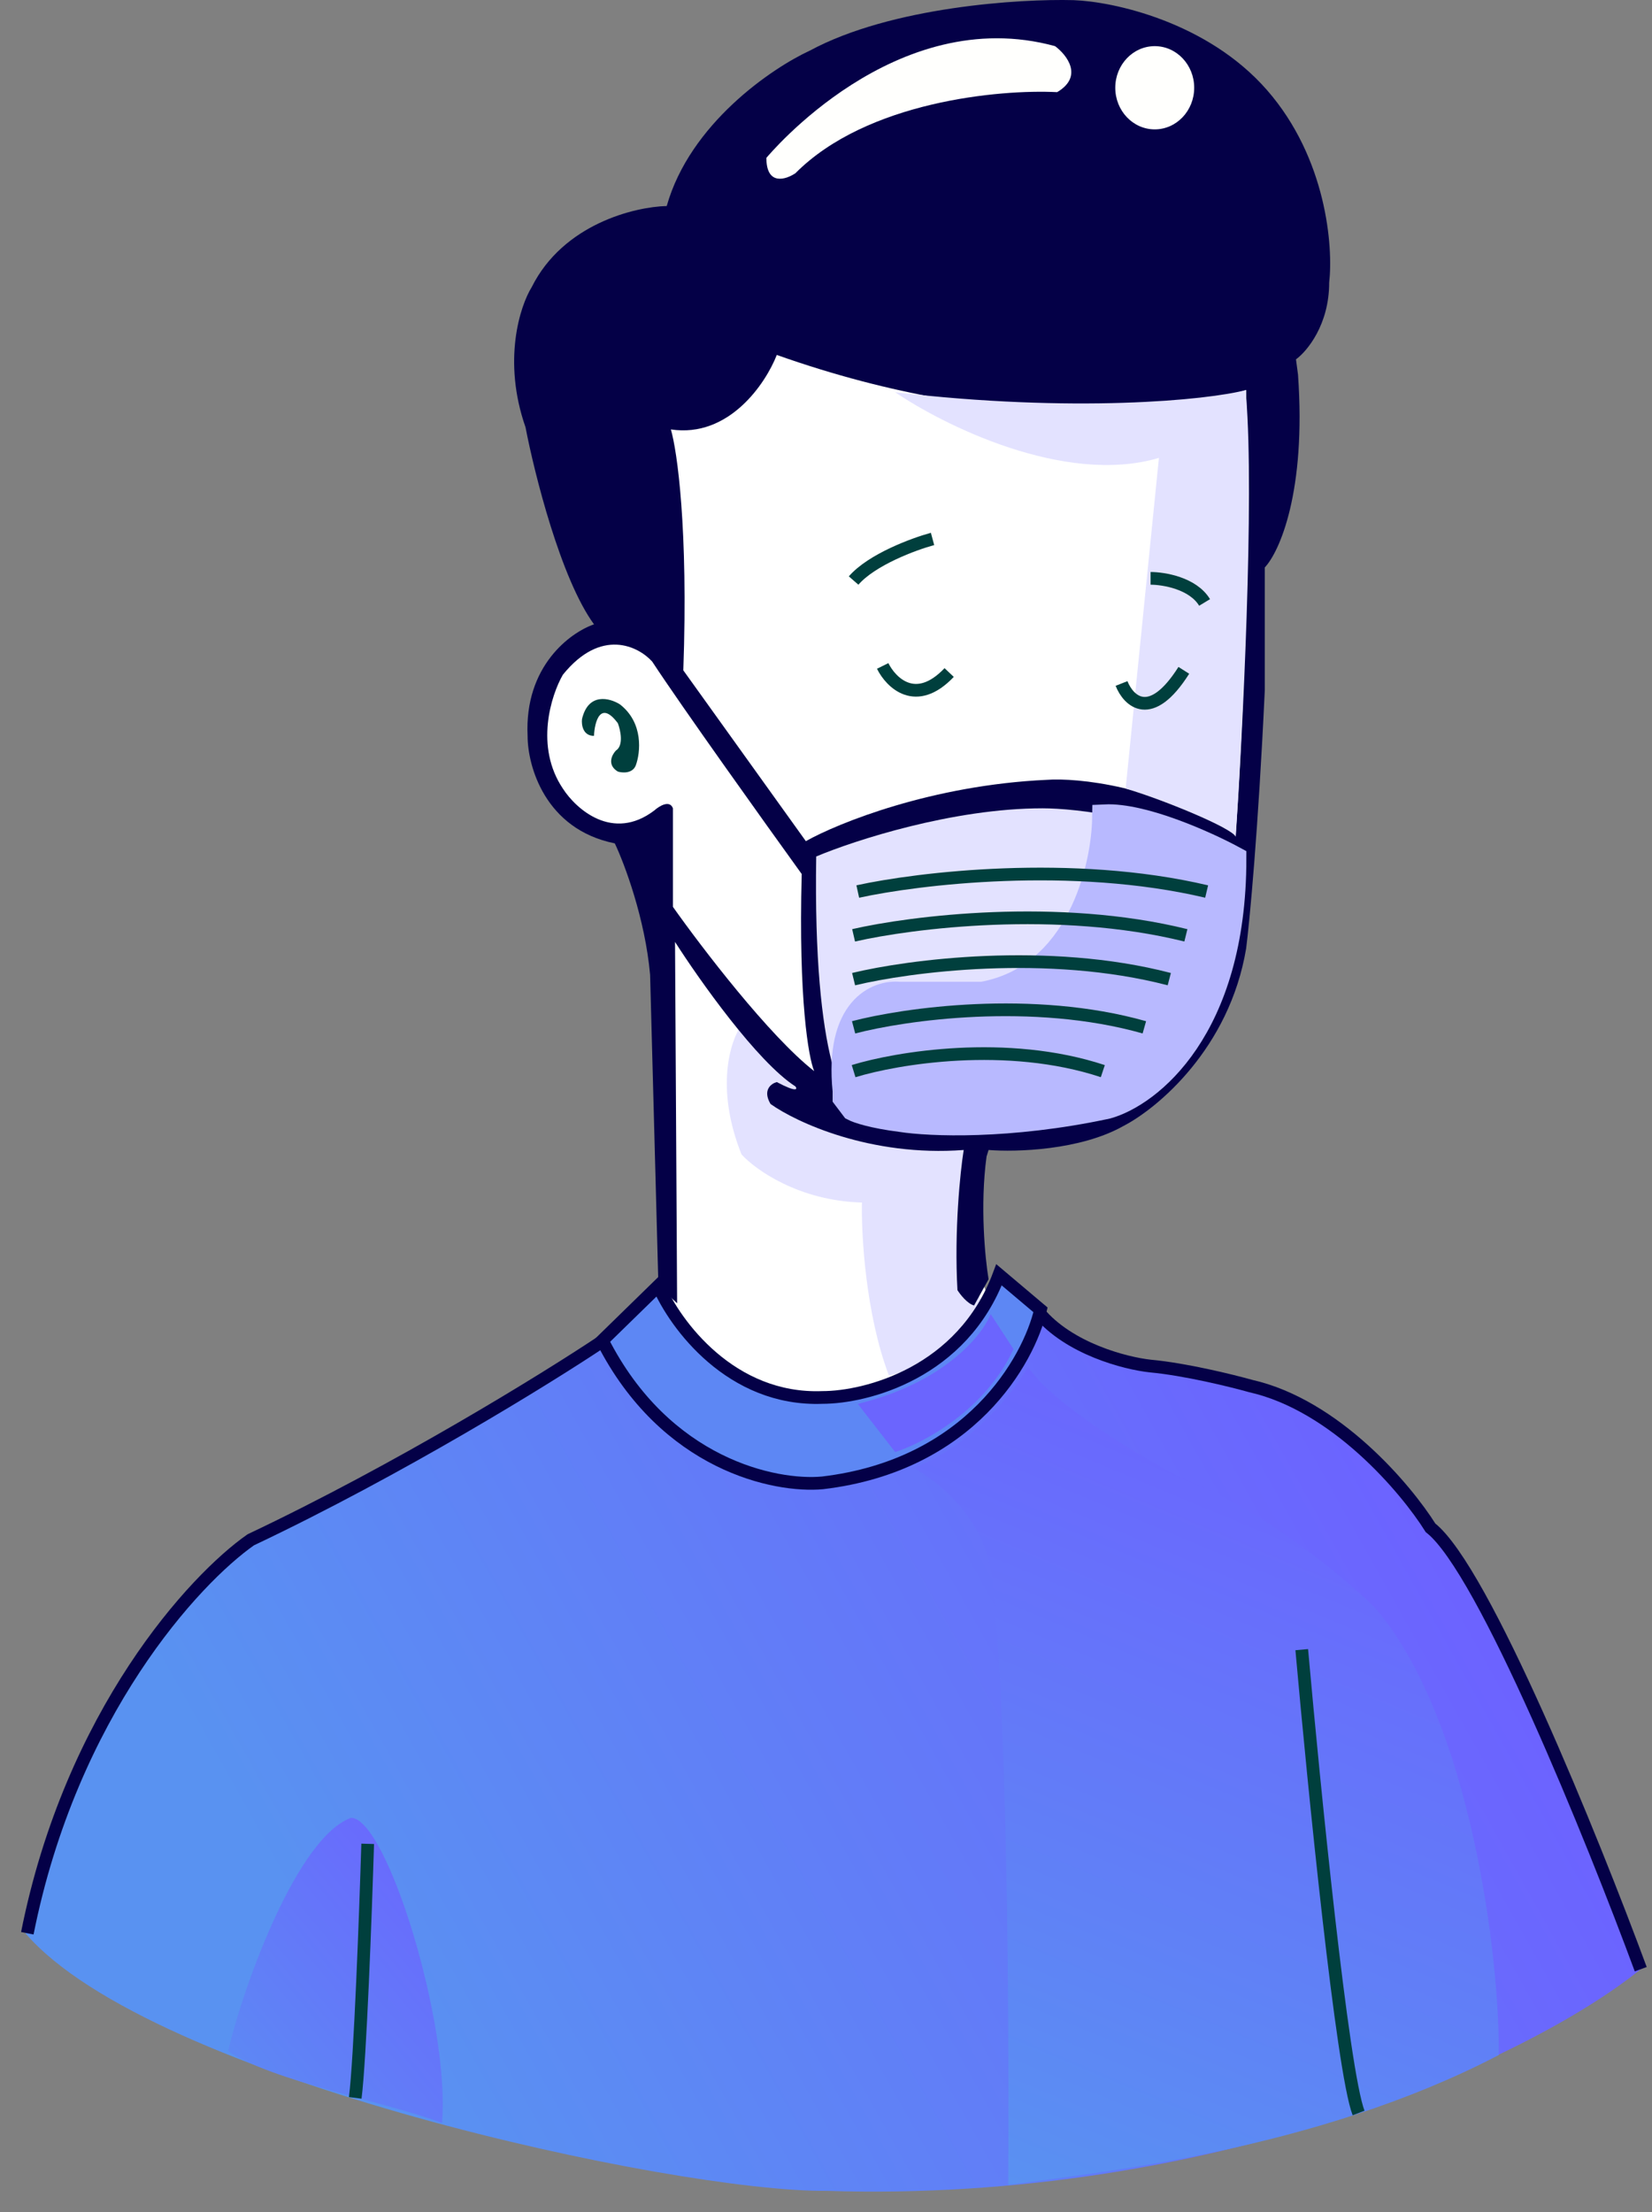 <svg width="65" height="87" viewBox="0 0 65 87" fill="none" xmlns="http://www.w3.org/2000/svg">
<rect x="0" y="0" width="65" height="87" fill="#808080" stroke="none"/>
<path d="M26.233 49.448L25.988 36.269C26.396 36.642 27.245 37.424 27.376 37.561C27.54 37.734 29.501 40.318 29.828 40.49C30.154 40.662 31.462 42.471 31.789 42.73C32.115 42.988 32.197 43.505 32.605 43.849C33.015 44.194 33.178 44.366 34.486 44.625C35.793 44.883 35.303 44.797 36.446 44.797C37.59 44.797 37.836 44.711 38.244 44.797C38.653 44.883 38.489 45.4 38.489 45.917C38.489 46.433 38.489 47.123 38.244 47.725C37.998 48.328 38.326 49.448 38.489 49.965C38.653 50.482 38.979 51.171 38.979 51.429C38.979 51.636 38.216 52.204 37.836 52.463C37.237 52.922 35.678 54.031 34.24 54.789C32.443 55.736 29.174 54.272 28.929 54.272C28.732 54.272 27.05 52.549 26.233 51.688V49.448Z" fill="white"/>
<path d="M29.175 45.4C28.129 42.781 28.738 40.921 29.175 40.318C29.665 40.691 30.743 41.489 31.135 41.696C31.625 41.954 31.707 42.557 32.035 43.246C32.361 43.935 33.096 43.849 33.914 44.108C34.566 44.314 35.602 44.538 36.037 44.624H38.407C38.353 45.199 38.244 46.416 38.244 46.692C38.244 47.036 38.08 48.931 38.08 49.276C38.08 49.62 38.489 51.257 38.735 51.257C37.82 53.118 35.847 53.927 34.976 54.1C34.06 51.688 33.886 48.558 33.914 47.295C31.43 47.226 29.719 46.003 29.175 45.4Z" fill="#E3E2FF"/>
<path d="M10.627 60.215C5.332 62.696 1.735 72.156 1 76.033C5.918 81.766 26.56 86.222 32.525 86.165C47.689 86.647 60.086 81.06 64.557 77.447C63.548 74.661 60.355 67.227 58.916 64.264C57.478 61.301 55.431 58.78 54.586 57.889C52.102 54.858 47.505 53.87 45.517 53.755C43.228 53.686 41.486 52.319 40.94 51.602C39.502 56.632 34.757 58.091 32.525 58.234C27.752 58.716 24.707 54.76 23.782 52.721C22.736 53.617 14.576 58.09 10.627 60.215Z" fill="url(#paint0_linear)"/>
<path d="M25.906 50.568L23.7 52.721C26.184 57.614 30.509 58.492 32.361 58.32C38.179 57.631 40.478 53.496 40.94 51.515L39.307 50.137C37.869 53.996 34.076 54.961 32.361 54.961C28.765 55.099 26.56 52.09 25.906 50.568Z" fill="#5D87F4" stroke="#040047" stroke-width="0.5"/>
<path d="M26.56 37.045L26.642 51.257L25.906 50.568L25.579 38.337C25.383 36.132 24.572 33.973 24.19 33.169C21.444 32.617 20.759 30.125 20.759 28.948C20.627 26.192 22.447 24.871 23.372 24.555C22.065 22.763 21.031 18.64 20.677 16.803C19.762 14.184 20.459 12.037 20.922 11.29C22.164 8.809 24.98 8.132 26.233 8.103C27.148 4.864 30.373 2.676 31.871 1.987C35.073 0.265 40.124 -0.051 42.249 0.006C43.8 0.064 47.494 0.85 49.847 3.538C52.2 6.225 52.461 9.711 52.298 11.118C52.298 12.772 51.427 13.817 50.992 14.133L51.072 14.735C51.4 19.352 50.337 21.712 49.765 22.316V27.139C49.504 32.721 49.166 36.241 49.031 37.303C48.376 41.231 45.543 43.591 44.21 44.28C42.509 45.245 39.96 45.314 38.897 45.228L38.817 45.486C38.554 47.416 38.761 49.506 38.897 50.31L38.326 51.343C38.064 51.275 37.781 50.913 37.672 50.74C37.541 48.397 37.781 46.089 37.918 45.228C34.257 45.503 31.325 44.137 30.318 43.419C29.992 42.867 30.345 42.615 30.564 42.557C31.348 42.971 31.381 42.844 31.299 42.73C29.795 41.765 27.514 38.538 26.56 37.045Z" fill="#040047"/>
<path d="M26.478 35.667V31.79C26.347 31.446 25.934 31.704 25.743 31.876C24.108 33.117 22.664 31.819 22.147 31.015C21.035 29.361 21.684 27.34 22.147 26.536C23.651 24.676 25.116 25.416 25.661 26.019C26.837 27.811 30.074 32.336 31.544 34.374C31.413 39.336 31.816 41.61 32.035 42.127C30.269 40.748 27.594 37.246 26.478 35.667Z" fill="white"/>
<path d="M42.249 43.763C47.412 43.35 48.594 36.872 48.54 33.685C45.664 32.169 42.329 31.79 41.022 31.79C37.492 31.79 33.614 33.054 32.115 33.685C31.986 41.748 33.26 43.763 33.914 43.763C37.248 44.521 40.858 44.079 42.249 43.763Z" fill="#E3E2FF"/>
<path d="M31.707 33.082L26.886 26.364C27.083 20.782 26.642 17.721 26.396 16.889C28.683 17.233 30.127 15.08 30.564 13.96C39.715 17.199 46.688 16.228 49.029 15.338C49.225 21.884 48.84 29.723 48.62 32.824C45.549 30.894 42.384 30.584 41.186 30.67C36.675 30.877 32.987 32.364 31.707 33.082Z" fill="white"/>
<path d="M45.599 18.009C41.872 19.111 37.073 16.688 35.221 15.425C42.216 16.252 47.531 15.74 49.029 15.338C49.035 15.507 49.033 15.575 49.031 15.599C49.357 19.597 48.893 28.863 48.621 32.91C48.491 32.566 45.679 31.417 44.29 31.015L45.599 18.009Z" fill="#E3E2FF"/>
<path d="M41.513 1.815C35.221 0.092 30.236 6.122 30.154 6.208C30.154 7.311 30.917 7.07 31.299 6.811C34.109 3.986 39.334 3.509 41.595 3.624C42.641 3.004 41.976 2.16 41.513 1.815Z" fill="#FFFFFD"/>
<path d="M45.435 5.088C46.292 5.088 46.987 4.355 46.987 3.451C46.987 2.548 46.292 1.815 45.435 1.815C44.577 1.815 43.882 2.548 43.882 3.451C43.882 4.355 44.577 5.088 45.435 5.088Z" fill="#FFFFFD"/>
<path d="M38.653 39.112C42.444 38.423 43.447 34.173 43.474 32.135C44.977 32.066 47.478 33.197 48.54 33.772C48.54 40.456 45.217 43.045 43.556 43.505C39.699 44.332 36.556 44.194 35.465 44.022C34.355 43.884 33.75 43.677 33.586 43.591L33.26 43.16V42.902C32.933 39.663 34.54 39.026 35.385 39.112H38.653Z" fill="#B8B9FF" stroke="#B8B9FF"/>
<path d="M33.75 35.063C36.121 34.543 42.187 33.816 47.477 35.063" stroke="#003F3D" stroke-width="0.5"/>
<path d="M33.586 36.786C35.845 36.266 41.623 35.538 46.66 36.786" stroke="#003F3D" stroke-width="0.5"/>
<path d="M33.586 38.509C35.732 37.989 41.221 37.261 46.007 38.509" stroke="#003F3D" stroke-width="0.5"/>
<path d="M33.586 40.404C35.564 39.884 40.618 39.156 45.026 40.404" stroke="#003F3D" stroke-width="0.5"/>
<path d="M33.586 42.127C35.28 41.607 39.614 40.878 43.392 42.127" stroke="#003F3D" stroke-width="0.5"/>
<path d="M36.692 21.196C35.956 21.396 34.306 22.005 33.586 22.832" stroke="#003F3D" stroke-width="0.5"/>
<path d="M34.73 26.191C35.057 26.852 36.037 27.828 37.346 26.45" stroke="#003F3D" stroke-width="0.5"/>
<path d="M45.271 22.746C45.789 22.746 46.938 22.936 47.396 23.694" stroke="#003F3D" stroke-width="0.5"/>
<path d="M44.128 26.881C44.399 27.57 45.271 28.431 46.579 26.364" stroke="#003F3D" stroke-width="0.5"/>
<path d="M13.813 71.493C11.722 72.251 9.625 77.939 8.973 80.667C10.686 81.845 15.185 82.662 17.392 83.495C17.719 79.567 15.202 71.493 13.813 71.493Z" fill="url(#paint1_linear)"/>
<path d="M35.221 57.108L33.75 55.213C37.149 54.386 38.653 52.514 38.979 51.682L39.878 53.06C38.767 55.472 36.31 56.764 35.221 57.108Z" fill="#6B65FE"/>
<path d="M39.061 62.362C38.93 59.813 36.87 58.22 35.945 57.732C38.167 56.905 39.933 54.725 40.45 53.749C41.365 55.196 44.862 57.28 46.497 58.142C49.634 59.313 52.871 62.018 54.096 63.224C57.887 67.634 59.022 77.12 58.969 80.824C51.741 84.594 43.183 85.442 39.671 85.93C39.735 72.148 39.361 64.86 39.061 62.362Z" fill="url(#paint2_linear)"/>
<path d="M14.467 72.516C14.385 75.215 14.172 80.992 13.977 82.508" stroke="#003F3D" stroke-width="0.5"/>
<path d="M51.219 64.879C51.698 70.263 52.816 81.444 53.455 83.102" stroke="#003F3D" stroke-width="0.5"/>
<path d="M23.651 52.783C21.49 54.223 15.708 57.794 9.867 60.559C7.655 62.104 2.803 67.361 1.075 76.033" stroke="#040047" stroke-width="0.5"/>
<path d="M64.557 77.447C62.669 72.341 58.373 61.721 56.286 60.088C55.318 58.543 52.546 55.265 49.208 54.511C48.463 54.302 46.63 53.851 45.259 53.725C44.29 53.621 42.055 53.05 40.863 51.605" stroke="#040047" stroke-width="0.5"/>
<path d="M24.311 28.445C23.621 27.519 23.396 28.39 23.371 28.941C22.931 28.941 22.873 28.5 22.9 28.279C23.15 27.221 23.998 27.453 24.39 27.701C25.33 28.428 25.199 29.602 25.017 30.098C24.891 30.429 24.494 30.401 24.311 30.346C23.872 30.082 24.076 29.685 24.232 29.52C24.547 29.321 24.415 28.72 24.311 28.445Z" fill="#003F3D"/>
<defs>
<linearGradient id="paint0_linear" x1="56.019" y1="60" x2="15.606" y2="82.632" gradientUnits="userSpaceOnUse">
<stop stop-color="#6C63FF"/>
<stop offset="1" stop-color="#5992F1"/>
</linearGradient>
<linearGradient id="paint1_linear" x1="18.075" y1="72" x2="5.676" y2="82.351" gradientUnits="userSpaceOnUse">
<stop stop-color="#6C63FF"/>
<stop offset="1" stop-color="#5992F1"/>
</linearGradient>
<linearGradient id="paint2_linear" x1="54.596" y1="56.5" x2="41.616" y2="87.53" gradientUnits="userSpaceOnUse">
<stop stop-color="#6C63FF"/>
<stop offset="1" stop-color="#5992F1"/>
</linearGradient>
</defs>
</svg>
